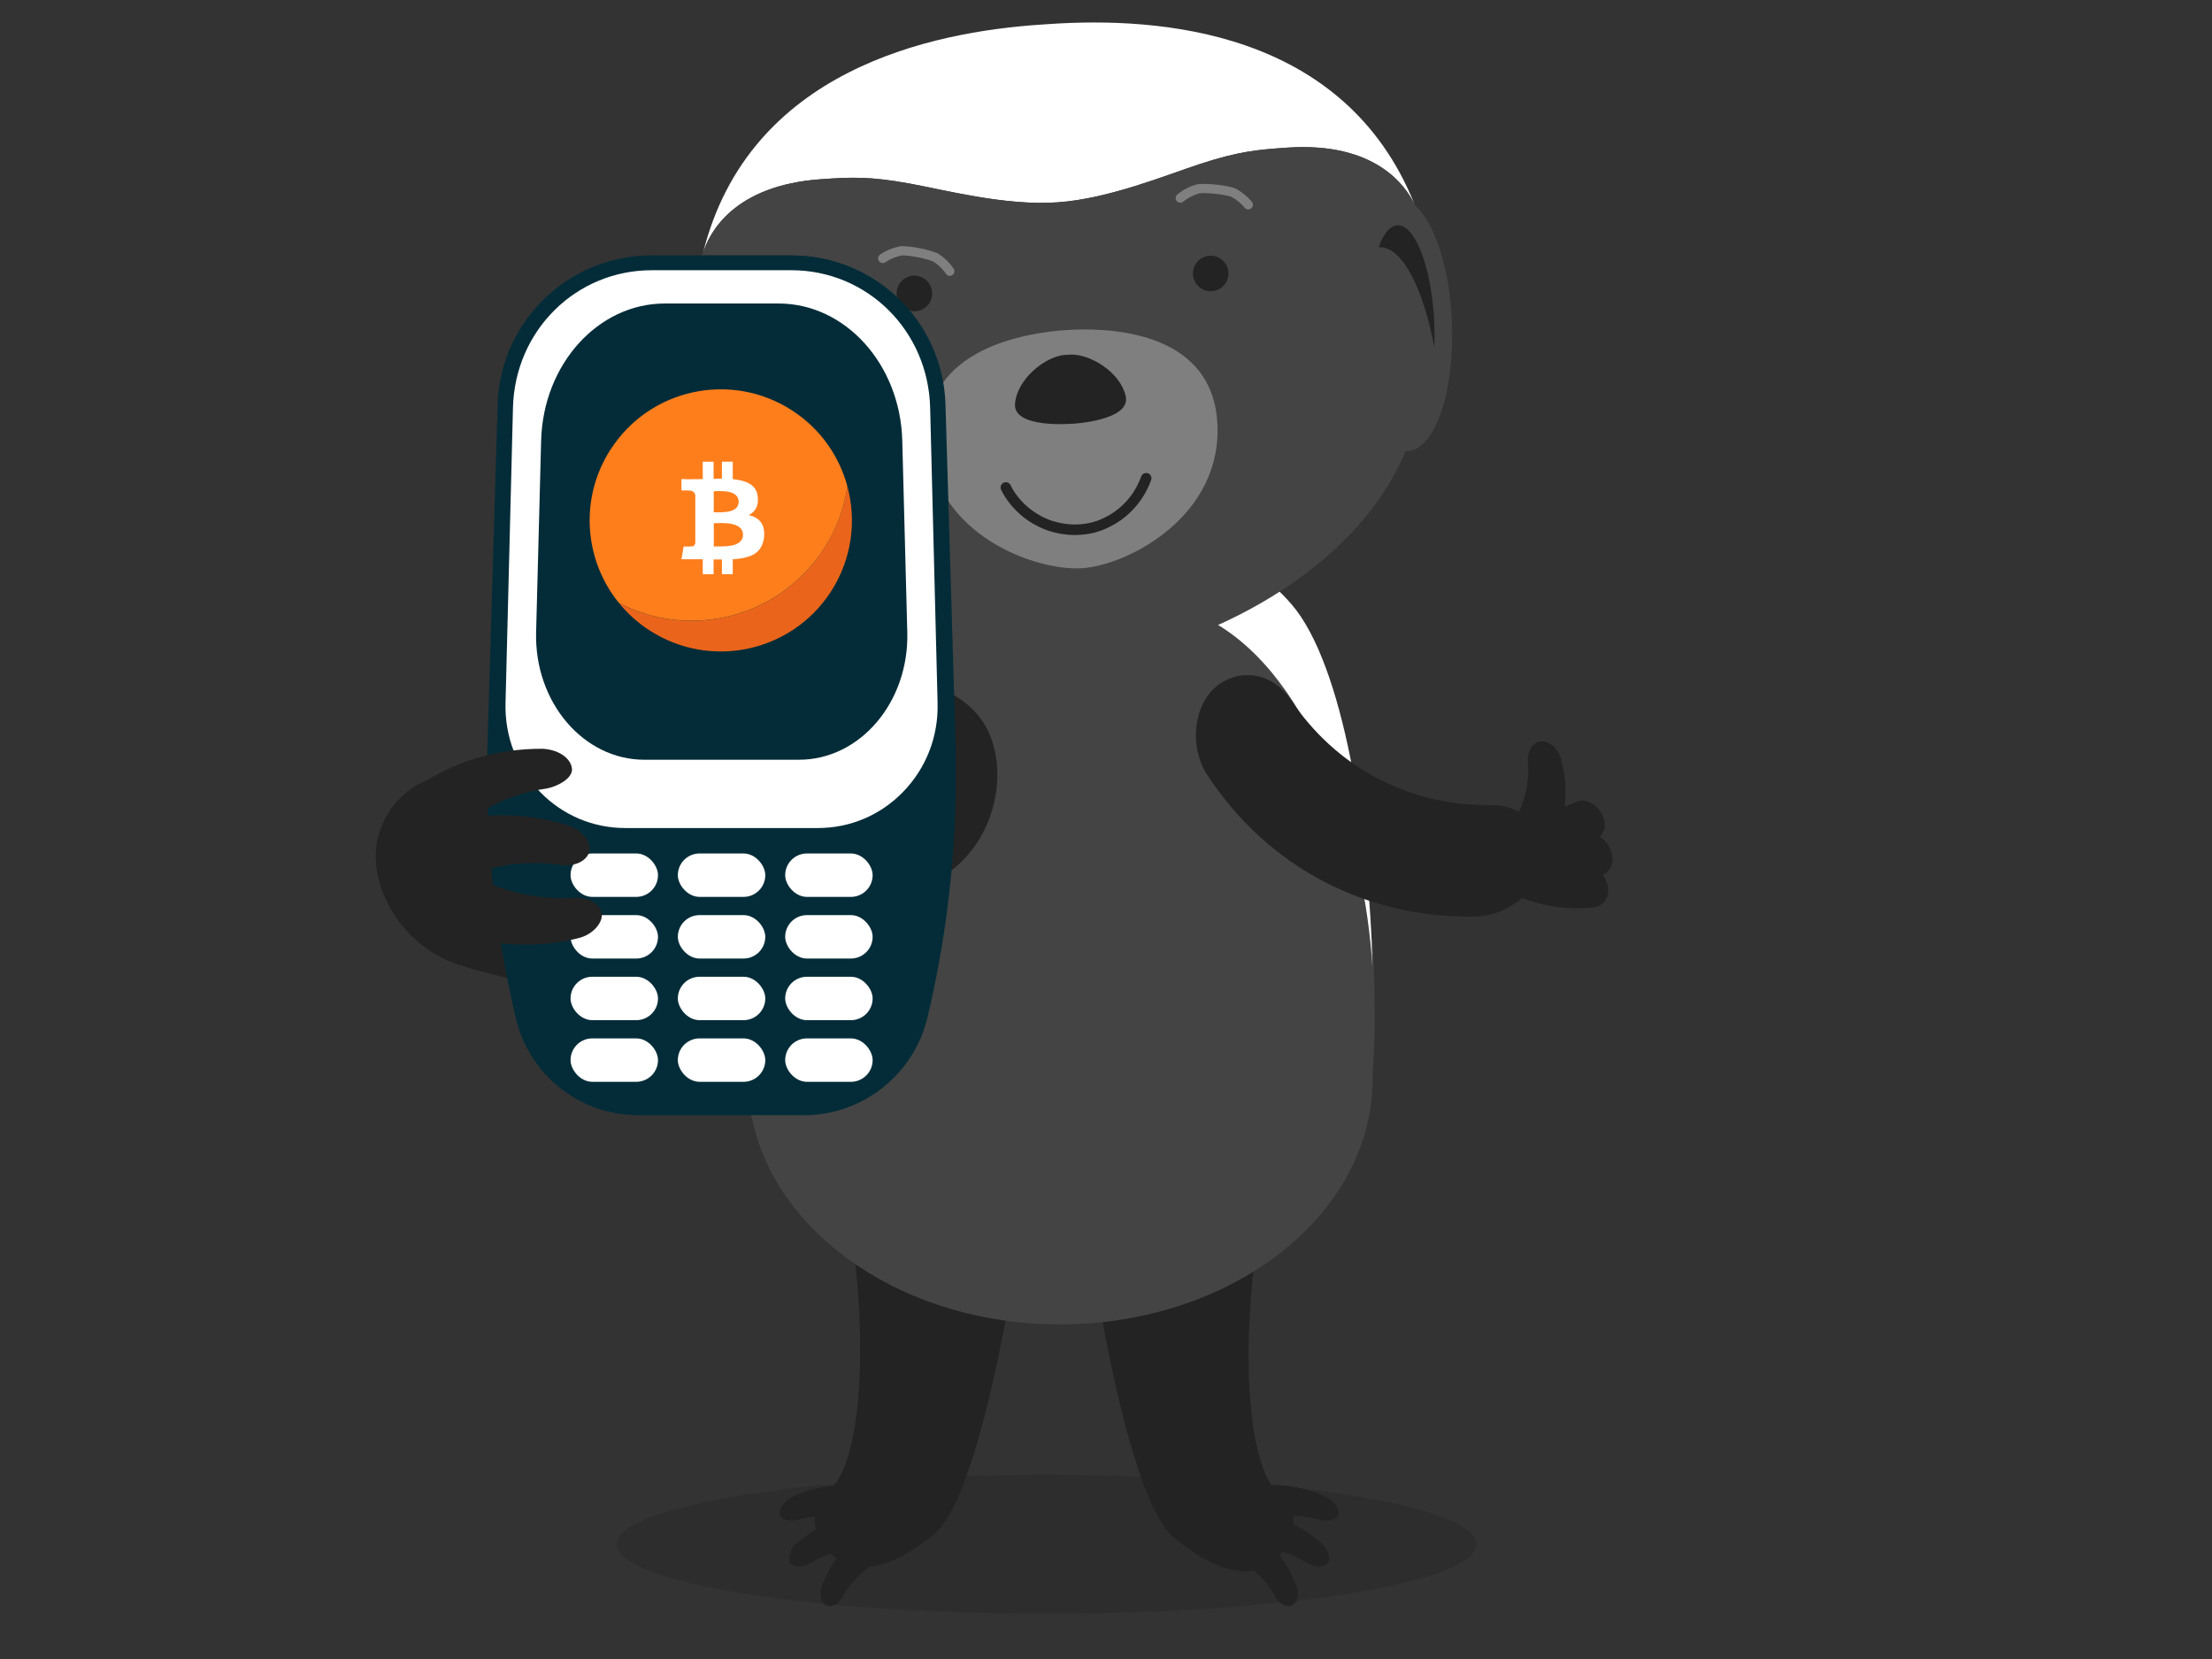 <?xml version="1.0" encoding="UTF-8"?>
<svg id="Layer_1" data-name="Layer 1" xmlns="http://www.w3.org/2000/svg" width="300" height="225" viewBox="0 0 300 225">
  <rect x="0" y="0" width="300" height="225" fill="#333333" stroke="none"/>
  <defs>
    <style>
      .cls-1 {
        fill: #fff;
      }

      .cls-2 {
        isolation: isolate;
        opacity: .35;
      }

      .cls-3 {
        fill: #232323;
      }

      .cls-4 {
        fill: #ff7e1c;
      }

      .cls-5 {
        fill: #444;
      }

      .cls-6 {
        fill: #ea651b;
      }

      .cls-7 {
        fill: #042c38;
      }

      .cls-8 {
        fill: #7f7f7f;
      }
    </style>
  </defs>
  <g>
    <g>
      <g class="cls-2">
        <ellipse class="cls-3" cx="141.94" cy="209.44" rx="58.29" ry="9.43"/>
      </g>
      <g>
        <g>
          <g>
            <path class="cls-3" d="m145.53,152.79c.26,1.7,5.63,49.12,13.75,55.8,8.12,6.68,12.31,4.45,14.02,2.62,1.7-1.83,3.93-5.11-.13-8.91-3.27-3.01-5.5-16.37-2.23-37.2l-25.41-12.31Z"/>
            <g>
              <path class="cls-3" d="m178.94,206.11c1.05.26,2.1.13,2.49-.52.39-.65-.26-1.83-1.44-2.49-3.27-1.57-7.07-2.1-10.74-1.44-1.44.26-1.96,1.7-1.31,3.01s1.83,1.96,2.75,1.7c2.49-.92,5.37-1.05,8.25-.26Z"/>
              <path class="cls-3" d="m177.36,212c.92.52,1.96.65,2.62.13.52-.52.26-1.83-.65-2.75-2.75-2.49-6.16-3.93-9.96-4.32-1.44-.13-2.36,1.05-2.1,2.49.26,1.44,1.18,2.36,2.1,2.36,2.62-.13,5.5.52,7.99,2.1Z"/>
              <path class="cls-3" d="m172.91,216.46c.52.92,1.44,1.57,2.23,1.31.79-.26,1.18-1.57.65-2.75-1.31-3.41-3.67-6.42-6.94-8.38-1.18-.79-2.62-.13-3.01,1.31-.39,1.31,0,2.62.79,3.01,2.62,1.05,4.85,3.01,6.29,5.5Z"/>
            </g>
          </g>
          <g>
            <path class="cls-3" d="m140.56,152.4c-.26,1.7-5.89,49.12-13.88,55.67-8.12,6.68-12.31,4.32-14.02,2.62-1.7-1.83-3.93-5.24.13-8.91,3.27-3.01,5.5-16.37,2.36-37.2l25.41-12.18Z"/>
            <g>
              <path class="cls-3" d="m108.33,206.11c-1.05.26-2.1.13-2.49-.52s.26-1.83,1.44-2.49c3.27-1.57,7.07-2.1,10.74-1.31,1.44.26,1.96,1.7,1.31,3.01s-1.83,1.96-2.75,1.57c-2.49-.92-5.37-1.05-8.25-.26Z"/>
              <path class="cls-3" d="m109.91,212c-.92.52-1.96.65-2.62.13-.52-.52-.26-1.83.65-2.75,2.75-2.36,6.29-3.93,9.96-4.32,1.44-.13,2.36,1.18,2.1,2.49-.26,1.44-1.18,2.36-2.1,2.36-2.62-.13-5.5.52-7.99,2.1Z"/>
              <path class="cls-3" d="m114.36,216.46c-.52.92-1.44,1.57-2.23,1.31s-1.05-1.57-.65-2.75c1.31-3.41,3.8-6.29,6.94-8.38,1.18-.79,2.62-.13,3.01,1.31.39,1.31,0,2.62-.79,3.01-2.62,1.05-4.85,3.01-6.29,5.5Z"/>
            </g>
          </g>
        </g>
        <path class="cls-5" d="m186.14,127.78c-1.7-16.37-8.51-36.28-21.48-43.49-5.5-3.14-11.92-5.37-20.83-6.81-2.1.39-4.06.79-5.89,1.18-.26.13-.65.13-.92.26-.52.13-1.05.26-1.57.39-.39.13-.65.13-1.05.26-.52.13-1.05.26-1.57.52-.26.13-.52.13-.79.26-.79.26-1.44.52-2.23.79-.26.13-.39.13-.65.26-.52.26-1.05.39-1.57.65-.26.13-.52.26-.65.26-.52.26-.92.39-1.44.65-.26.13-.39.13-.65.26-.65.26-1.31.65-1.96,1.05-13.88,7.73-20.7,30-21.88,46.89-.13,2.49-.13,4.85-.13,7.07,0,5.76.39,10.48,1.05,13.36,0,.13.13.26.13.39,3.41,15.72,20.83,27.64,41.65,27.64,23.45,0,42.44-14.93,42.44-33.27v-.52c.39-4.98.39-11.27,0-18.08Z"/>
        <path class="cls-1" d="m175.14,81.93c-5.37-6.16-12.31-9.17-26.07-9.69h-7.86c-.92,0-1.7,0-2.49.13h-.26c-13.75.52-20.7,3.54-26.07,9.56-7.07,8.12-10.74,31.18-11.53,49.12,1.18-16.9,8.12-39.17,21.88-46.89,5.5-3.01,12.05-5.24,20.83-6.68,8.91,1.44,15.33,3.8,20.83,6.81,13.88,7.73,20.7,30,21.74,46.89-.39-18.08-3.93-41.13-11-49.25Z"/>
      </g>
    </g>
    <path class="cls-3" d="m116.54,95.75c4.83-3.95,11.76-3.88,16.1,1.25,4.33,5.14,3.36,15.47-3.33,20.83-19.12,15.83-43.37,20.54-66.94,13.07-8.22-2.56-13.1-11.62-10.88-18.11,2.21-6.49,8.55-9.02,14.44-7.15,17.94,5.43,36.12,1.95,50.61-9.89Z"/>
    <g>
      <path class="cls-1" d="m143.46,27.43c6.93-.47,14.83-3.74,19.34-5.21,5.28-1.72,7.82-1.93,11.78-2.2,11.99-.81,16.1,5.23,17.28,7.72C182.35,3.98,157.11,2.26,142.34,3.26l-1.22.08c-14.77,1-39.55,6.1-45.77,30.94.83-2.63,4.09-9.17,16.08-9.98,3.96-.27,6.51-.4,11.97.6,4.66.85,12.93,3.02,19.86,2.55h.2Z"/>
      <path class="cls-5" d="m95.39,34.3l-.04-.02c.83-2.63,4.09-9.17,16.08-9.98,3.96-.27,6.51-.4,11.97.6,4.66.85,12.93,3.02,19.86,2.55h.2c6.93-.48,14.83-3.75,19.34-5.22,5.28-1.72,7.82-1.93,11.78-2.2,11.99-.81,16.1,5.23,17.28,7.72l-.04.03c2.7,2.26,4.82,8.53,5.1,16,.36,9.48-2.36,17.28-6.08,17.42-.07,0-.14-.02-.21-.02-7.45,17.92-30.53,27.57-42.93,28.41-12.4.84-36.74-5.59-46.6-22.35-.08.01-.15.04-.23.05-3.7.36-7.45-7-8.37-16.44-.73-7.45.52-13.94,2.89-16.54Z"/>
      <path class="cls-8" d="m146.78,77.06c6.26-.42,19.17-7.13,18.31-19.87-.86-12.74-15.6-12.76-20.54-12.42-4.94.33-19.56,2.34-18.69,15.08.87,12.74,14.66,17.64,20.93,17.21Z"/>
      <path class="cls-3" d="m144.47,48.13c-2.72.19-6.56,3.3-6.81,6.65-.25,3.35,7.62,2.69,7.62,2.69h.22s7.88-.43,7.18-3.71c-.7-3.28-4.91-5.85-7.64-5.66l-.58.04Z"/>
      <g>
        <circle class="cls-3" cx="164.2" cy="37.09" r="2.41" transform="translate(-2.08 10.88) rotate(-3.77)"/>
        <path class="cls-3" d="m121.61,39.97c.09,1.33,1.24,2.33,2.57,2.24,1.33-.09,2.33-1.24,2.24-2.57-.09-1.33-1.24-2.34-2.57-2.25-1.33.09-2.33,1.24-2.24,2.57Z"/>
      </g>
      <path class="cls-3" d="m100.86,39.37c-3.05.32-5.14,6.25-5.53,14.45-.18-1.01-.32-2.07-.43-3.17-.69-7.42.71-13.64,3.12-13.9,1.03-.11,2.07.89,2.98,2.63-.05,0-.1-.01-.14-.01Z"/>
      <path class="cls-3" d="m187.09,33.53c3.06-.09,5.93,5.5,7.44,13.57.04-1.03.04-2.1,0-3.2-.32-7.45-2.55-13.42-4.97-13.35-1.03.03-1.93,1.16-2.6,3.01.04,0,.09-.03.14-.03Z"/>
      <path class="cls-8" d="m128.82,37.42c-.2,0-.4-.1-.52-.28-.43-.63-.97-1.17-1.61-1.6-.54-.36-3.67-1.03-4.44-.88-.79.16-1.52.46-2.17.91-.29.2-.68.12-.88-.17-.2-.29-.12-.68.17-.88.79-.54,1.68-.91,2.63-1.1,1.01-.2,4.53.5,5.38,1.07.77.52,1.43,1.17,1.95,1.94.2.29.12.68-.17.88-.11.07-.23.11-.35.11Z"/>
      <path class="cls-8" d="m169.3,28.41c-.18,0-.36-.08-.49-.23-.48-.59-1.07-1.08-1.75-1.45-.56-.31-3.76-.7-4.5-.48-.77.23-1.47.6-2.08,1.1-.27.22-.67.18-.89-.09-.22-.27-.18-.67.09-.89.74-.61,1.59-1.06,2.52-1.33.99-.29,4.56.09,5.46.58.82.45,1.53,1.04,2.12,1.75.22.27.18.67-.09.89-.12.1-.26.14-.4.14Z"/>
      <path class="cls-3" d="m145.76,72.56c-1.47,0-2.79-.32-3.68-.61-1.48-.56-2.64-1.24-3.69-2.16-1.12-.98-2.05-2.18-2.62-3.37-.17-.36-.02-.78.34-.95.36-.17.78-.02.95.34.48,1.01,1.31,2.07,2.28,2.91.92.8,1.94,1.4,3.22,1.88.87.28,2.26.61,3.75.52,1.39-.09,2.55-.41,3.65-1,1.04-.5,2.1-1.33,2.94-2.29.8-.92,1.4-1.94,1.88-3.22.14-.37.55-.55.92-.42.37.14.56.55.42.92-.54,1.44-1.23,2.61-2.15,3.66-.98,1.12-2.18,2.05-3.37,2.62-1.26.68-2.6,1.05-4.2,1.15-.21.01-.43.02-.63.02Z"/>
    </g>
  </g>
  <g>
    <path class="cls-7" d="m108.98,151.25h-22.42c-7.9,0-14.76-5.42-16.59-13.1h0c-2.57-10.81-3.88-21.89-3.88-33.01h0v-3.3l1.4-46.98c.34-11.26,9.56-20.21,20.82-20.21h19.1c11.26,0,20.49,8.95,20.82,20.21l1.4,46.98v3.49c0,10.99-1.29,21.94-3.84,32.64h0c-1.85,7.79-8.81,13.29-16.82,13.29Z"/>
    <path class="cls-1" d="m110.77,113.14h-25.81c-10.12,0-18.26-8.34-18-18.46l.99-39c.28-11.15,9.41-20.05,20.56-20.05h18.69c11.16,0,20.28,8.89,20.56,20.05l.99,39c.26,10.12-7.88,18.46-18,18.46Z"/>
    <path class="cls-7" d="m107.33,36.65c10.29,0,18.56,8.19,18.82,18.65l1.01,40.08c.11,4.54-1.56,8.82-4.7,12.04-3.07,3.15-7.16,4.88-11.53,4.88h-26.14c-4.36,0-8.46-1.73-11.53-4.88-3.15-3.23-4.81-7.5-4.7-12.04l1.01-40.08c.26-10.46,8.53-18.65,18.82-18.65h18.93m0-2h-18.93c-11.3,0-20.54,9.14-20.82,20.6l-1.01,40.08c-.26,10.4,7.98,18.97,18.23,18.97h26.14c10.25,0,18.49-8.57,18.23-18.97l-1.01-40.08c-.29-11.46-9.53-20.6-20.82-20.6h0Z"/>
    <g>
      <g>
        <rect class="cls-1" x="77.38" y="115.75" width="11.86" height="5.89" rx="2.95" ry="2.95"/>
        <rect class="cls-1" x="91.93" y="115.75" width="11.86" height="5.89" rx="2.95" ry="2.95"/>
        <rect class="cls-1" x="106.49" y="115.75" width="11.86" height="5.89" rx="2.95" ry="2.95"/>
      </g>
      <g>
        <rect class="cls-1" x="77.38" y="124.11" width="11.86" height="5.89" rx="2.95" ry="2.95"/>
        <rect class="cls-1" x="91.93" y="124.11" width="11.86" height="5.89" rx="2.95" ry="2.95"/>
        <rect class="cls-1" x="106.49" y="124.11" width="11.86" height="5.89" rx="2.95" ry="2.95"/>
      </g>
      <g>
        <rect class="cls-1" x="77.38" y="132.47" width="11.86" height="5.89" rx="2.95" ry="2.95"/>
        <rect class="cls-1" x="91.93" y="132.47" width="11.86" height="5.89" rx="2.95" ry="2.95"/>
        <rect class="cls-1" x="106.49" y="132.47" width="11.86" height="5.89" rx="2.95" ry="2.95"/>
      </g>
      <g>
        <rect class="cls-1" x="77.38" y="140.83" width="11.86" height="5.89" rx="2.95" ry="2.95"/>
        <rect class="cls-1" x="91.93" y="140.83" width="11.86" height="5.89" rx="2.95" ry="2.95"/>
        <rect class="cls-1" x="106.49" y="140.83" width="11.86" height="5.89" rx="2.95" ry="2.95"/>
      </g>
    </g>
    <path class="cls-7" d="m108.34,103.04h-20.94c-8.29,0-14.94-7.83-14.69-17.29l.68-25.98c.27-10.37,7.71-18.61,16.79-18.61h15.4c9.08,0,16.52,8.25,16.79,18.61l.68,25.98c.25,9.47-6.4,17.29-14.69,17.29Z"/>
  </g>
  <g>
    <path class="cls-3" d="m74.02,106.97c1.74-.34,3.48-1.37,3.56-2.55,0-1.39-1.58-2.72-3.94-2.87-6.25-.04-12.37,1.73-17.6,5.51-1.88,1.31-1.9,4.08-.04,5.55,1.86,1.47,4.08,1.9,5.27.59,3.35-3.17,7.67-5.5,12.74-6.24Z"/>
    <path class="cls-3" d="m75.75,117.26c1.73.36,3.61-.25,4.11-1.57.49-1.32-.81-3.2-3.1-3.84-5.89-1.77-12.35-1.75-18.61.3-2.3.75-2.8,3.45-1.49,5.34,1.37,2.09,3.45,2.8,4.85,2.11,4.39-2.12,9.18-3,14.25-2.34Z"/>
    <path class="cls-3" d="m77.48,121.77c1.81-.13,3.61.44,4.08,1.9.41,1.25-1.06,3.12-3.22,3.59-5.98,1.49-12.57,1.1-18.53-1.58-2.15-.92-2.55-3.56-1.08-5.42,1.47-1.86,3.77-2.61,4.94-1.84,4.01,2.39,8.79,3.6,13.79,3.35Z"/>
  </g>
  <g>
    <path class="cls-3" d="m174.98,94.79c-2.09-3.09-6.05-4.32-9.47-2.1-3.42,2.21-4.56,8.25-1.67,12.58,8.2,12.34,21.29,19.24,36.11,19.04,5.21-.07,9.55-4.42,9.44-8.48-.1-4.09-3.35-6.65-7.08-6.64-11.2.15-21.11-5.07-27.32-14.4Z"/>
    <path class="cls-3" d="m204.08,109.93c-1.23-.24-2.52.08-2.9.93-.37.85.46,2.18,1.96,2.73,4.05,1.5,8.56,1.7,12.86.45,1.6-.46,2.11-2.23,1.23-3.68-.89-1.45-2.32-2.13-3.35-1.64-2.92,1.39-6.35,1.88-9.8,1.2Z"/>
    <path class="cls-3" d="m205.63,112.69c-1.17-.45-2.5-.36-3.02.41-.52.77.07,2.22,1.45,3.03,3.72,2.19,8.13,3.18,12.58,2.71,1.66-.17,2.47-1.82,1.86-3.4-.61-1.59-1.91-2.51-3.01-2.21-3.12.86-6.58.73-9.85-.54Z"/>
    <path class="cls-3" d="m205.06,116.92c-1.17-.45-2.5-.36-3.02.41-.52.77.07,2.22,1.45,3.03,3.72,2.19,8.13,3.18,12.57,2.72,1.66-.17,2.47-1.82,1.86-3.4-.62-1.58-1.91-2.5-3.01-2.21-3.11.86-6.58.73-9.85-.55Z"/>
    <path class="cls-3" d="m207.21,103.33c-.09-1.25.48-2.49,1.55-2.76,1.05-.26,2.51.74,2.93,2.29,1.17,4.21.73,8.7-1.39,12.81-.8,1.53-2.96,1.82-4.54.75-1.59-1.07-2.17-2.57-1.44-3.53,2.09-2.72,3.18-6.07,2.9-9.57Z"/>
  </g>
  <g>
    <g>
      <path class="cls-6" d="m83.94,81.77c1.16,1.43,2.55,2.7,4.18,3.74,8.24,5.32,19.25,2.96,24.58-5.29,2.84-4.4,3.49-9.59,2.22-14.27-.43,2.93-1.48,5.83-3.19,8.48-6.03,9.34-18.13,12.4-27.8,7.34Z"/>
      <path class="cls-4" d="m82.82,60.94c-4.28,6.63-3.6,15.02,1.12,20.83,9.66,5.05,21.75,2,27.79-7.34,1.72-2.65,2.76-5.54,3.19-8.48-1.1-4.1-3.67-7.82-7.52-10.3-8.24-5.33-19.26-2.96-24.57,5.29Z"/>
    </g>
    <path class="cls-1" d="m103.15,70.77c.4.5.55,1.18.48,2.06-.12,1.05-.55,1.82-1.31,2.3-.66.4-1.64.64-2.94.72v2.03h-1.47v-2h-1.13v2h-1.47v-2.03h-2.89l.3-1.73h.3c.47.02.78,0,.92-.03.2-.06.32-.21.36-.45v-6.47c-.06-.32-.23-.52-.51-.59-.17-.06-.55-.08-1.14-.06h-.23v-1.55l.89.03c1.06,0,1.72-.01,2-.03v-2.35h1.47v2.32l1.13-.03v-2.29h1.47v2.36c1.01.1,1.78.32,2.32.65.65.4,1.02,1,1.07,1.79.12,1.15-.28,1.96-1.22,2.44h0c.73.17,1.27.47,1.61.93h0Zm-6.35-1.29h.24c.84.02,1.49-.03,1.94-.14.79-.2,1.2-.63,1.2-1.28s-.39-1.09-1.17-1.31c-.43-.12-1.07-.17-1.94-.14-.14.02-.23.03-.27.03v2.86h0Zm.27,4.63c1.02.02,1.78-.03,2.31-.15.92-.24,1.39-.71,1.39-1.43s-.45-1.19-1.37-1.43c-.49-.14-1.25-.19-2.27-.15h-.32v3.16h.26Z"/>
  </g>
</svg>